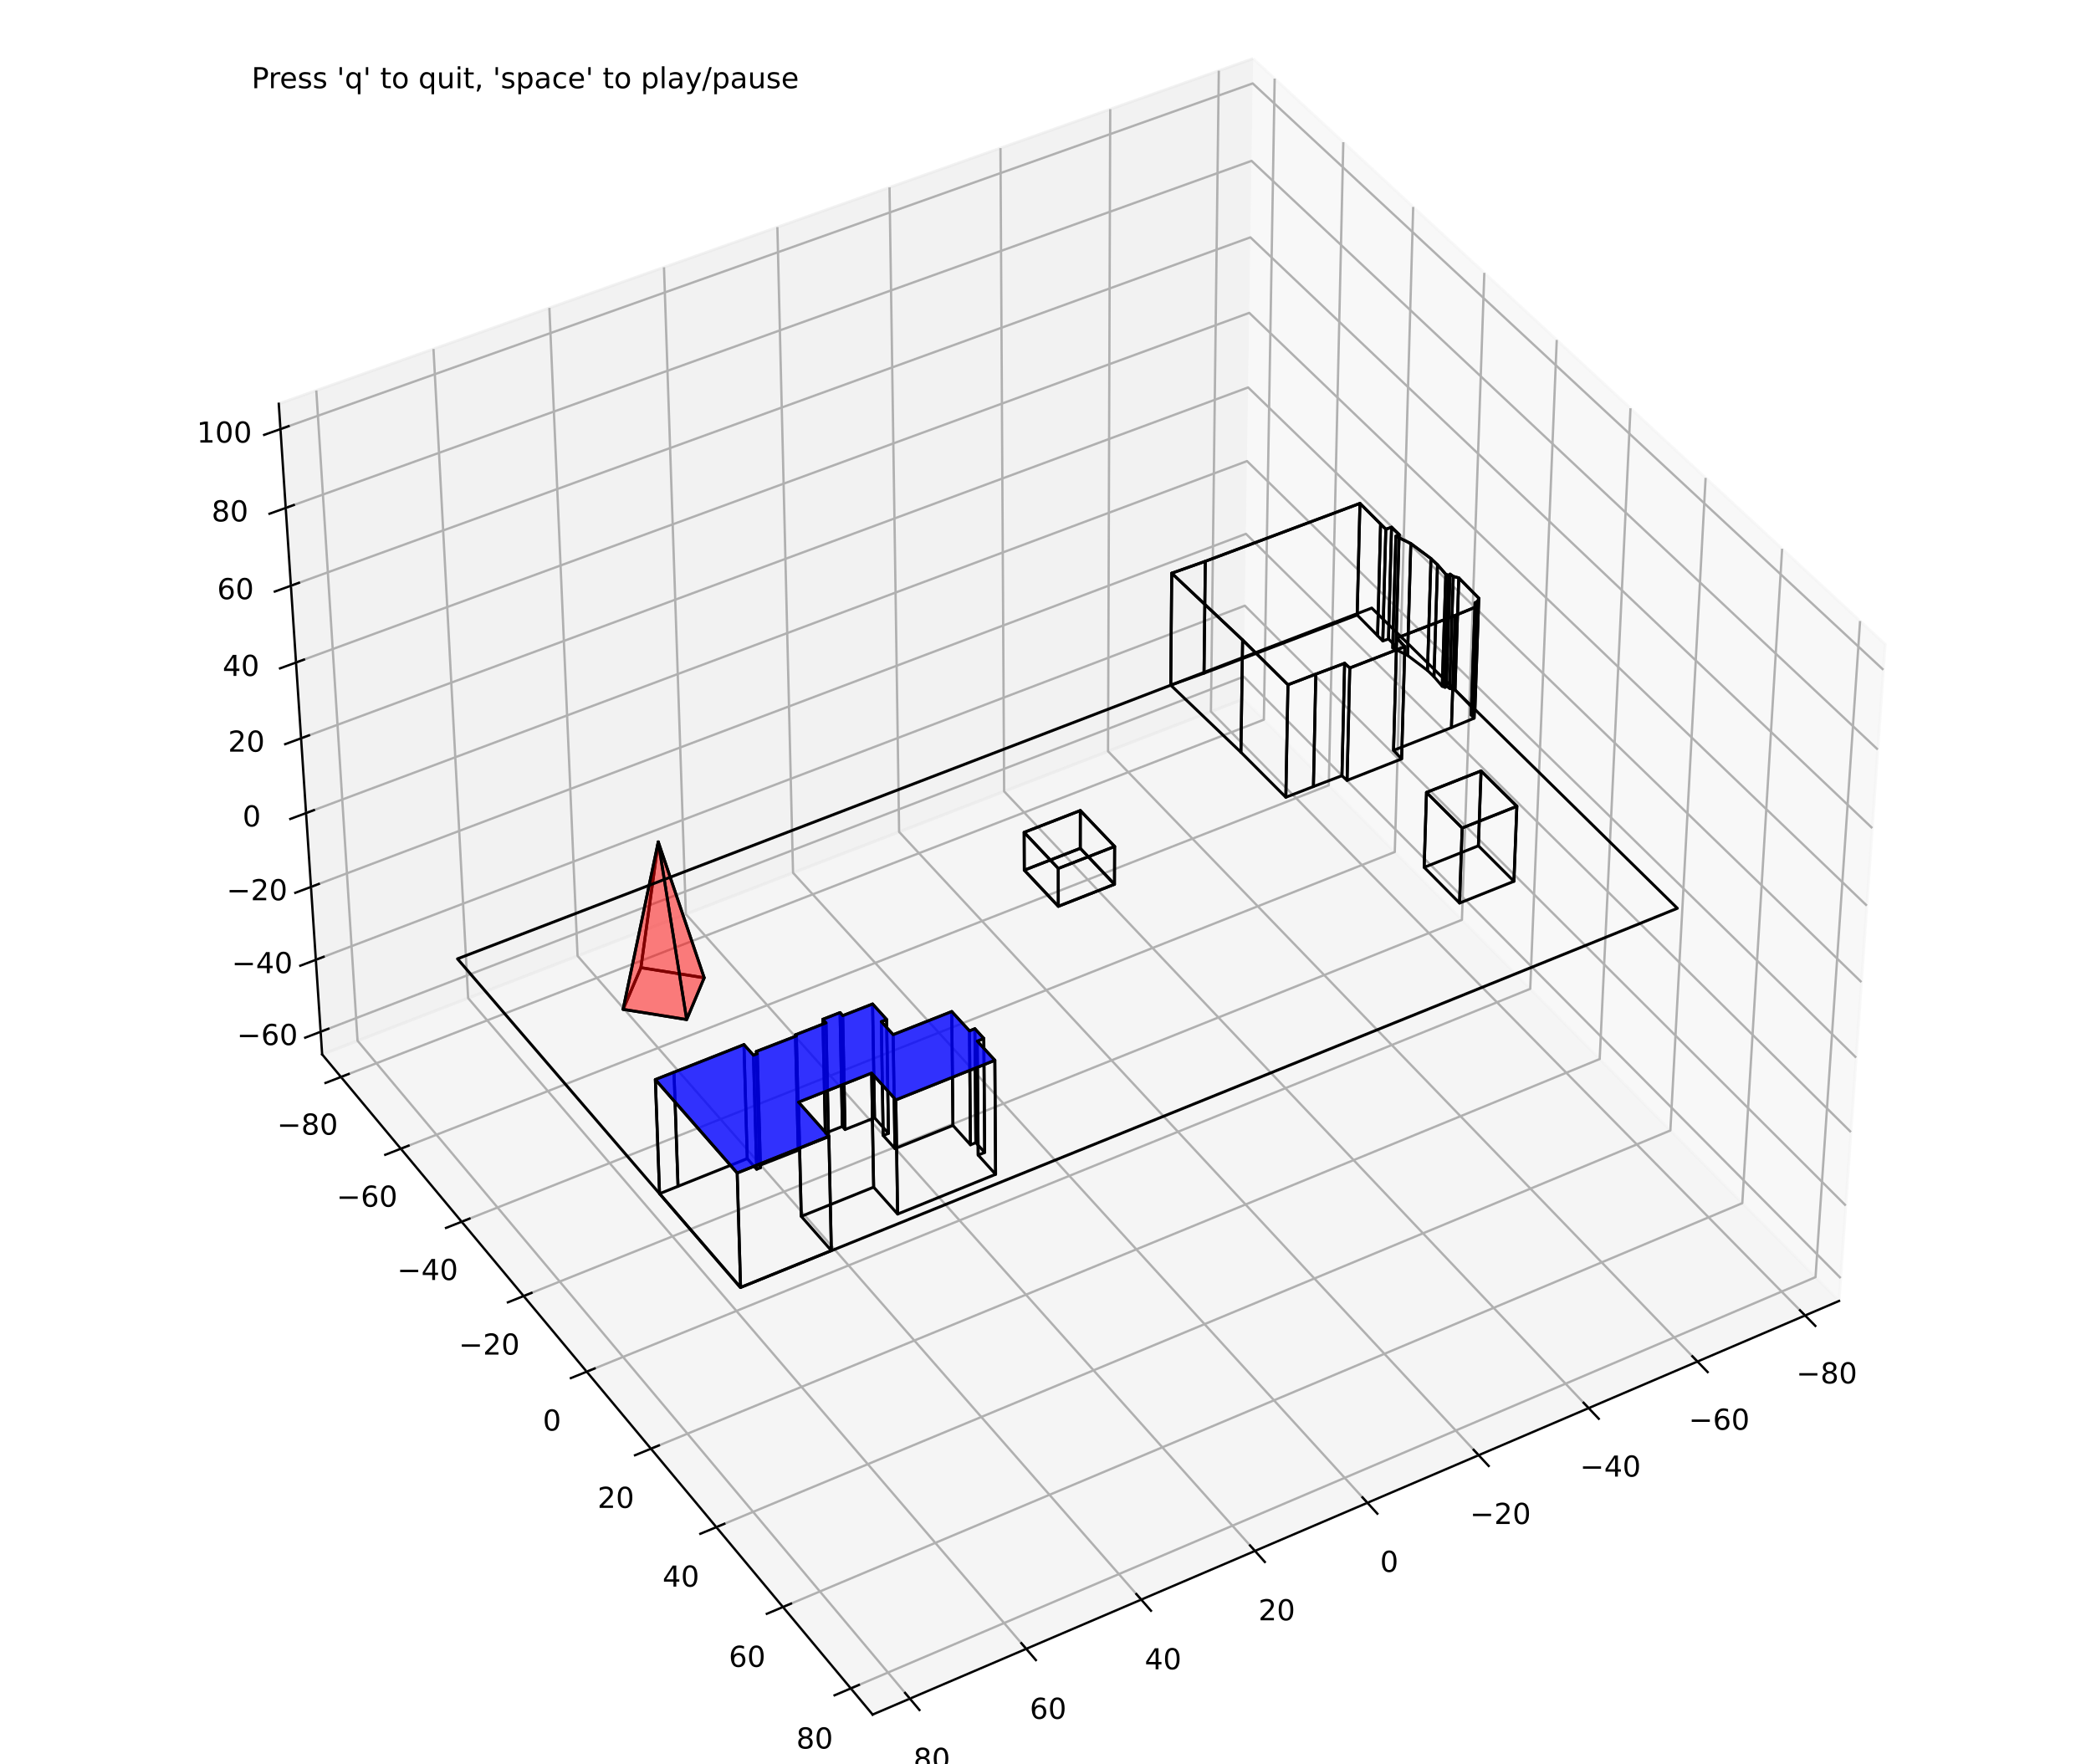 <?xml version="1.0" encoding="utf-8" standalone="no"?>
<!DOCTYPE svg PUBLIC "-//W3C//DTD SVG 1.1//EN"
  "http://www.w3.org/Graphics/SVG/1.1/DTD/svg11.dtd">
<!-- Created with matplotlib (https://matplotlib.org/) -->
<svg height="610.56pt" version="1.1" viewBox="0 0 723.6 610.56" width="723.6pt" xmlns="http://www.w3.org/2000/svg" xmlns:xlink="http://www.w3.org/1999/xlink">
 <defs>
  <style type="text/css">*{stroke-linecap:butt;stroke-linejoin:round;}</style>
 </defs>
 <g id="figure_1">
  <g id="patch_1">
   <path d="M 0 610.56
L 723.6 610.56
L 723.6 0
L 0 0
z
" style="fill:#ffffff;"/>
  </g>
  <g id="patch_2">
   <path d="M 56.52 610.56
L 667.08 610.56
L 667.08 0
L 56.52 0
z
" style="fill:#ffffff;"/>
  </g>
  <g id="pane3d_1">
   <g id="patch_3">
    <path d="M 430.298 241.902
L 636.418 450.184
L 652.378 222.946
L 433.636 20.271
" style="fill:#f2f2f2;opacity:0.5;stroke:#f2f2f2;stroke-linejoin:miter;"/>
   </g>
  </g>
  <g id="pane3d_2">
   <g id="patch_4">
    <path d="M 430.298 241.902
L 111.482 364.878
L 96.47 139.727
L 433.636 20.271
" style="fill:#e6e6e6;opacity:0.5;stroke:#e6e6e6;stroke-linejoin:miter;"/>
   </g>
  </g>
  <g id="pane3d_3">
   <g id="patch_5">
    <path d="M 430.298 241.902
L 111.482 364.878
L 301.977 593.325
L 636.418 450.184
" style="fill:#ececec;opacity:0.5;stroke:#ececec;stroke-linejoin:miter;"/>
   </g>
  </g>
  <g id="axis3d_1">
   <g id="line2d_1">
    <path d="M 636.418 450.184
L 301.977 593.325
" style="fill:none;stroke:#000000;stroke-linecap:square;stroke-width:0.8;"/>
   </g>
   <g id="Line3DCollection_1">
    <path d="M 624.662 455.216
L 419.053 246.24
L 421.772 24.474
" style="fill:none;stroke:#b0b0b0;stroke-width:0.8;"/>
    <path d="M 587.418 471.156
L 383.448 259.974
L 384.195 37.787
" style="fill:none;stroke:#b0b0b0;stroke-width:0.8;"/>
    <path d="M 549.766 487.271
L 347.48 273.848
L 346.214 51.244
" style="fill:none;stroke:#b0b0b0;stroke-width:0.8;"/>
    <path d="M 511.698 503.564
L 311.143 287.864
L 307.822 64.846
" style="fill:none;stroke:#b0b0b0;stroke-width:0.8;"/>
    <path d="M 473.207 520.038
L 274.433 302.024
L 269.012 78.596
" style="fill:none;stroke:#b0b0b0;stroke-width:0.8;"/>
    <path d="M 434.286 536.697
L 237.343 316.33
L 229.777 92.497
" style="fill:none;stroke:#b0b0b0;stroke-width:0.8;"/>
    <path d="M 394.928 553.542
L 199.867 330.786
L 190.112 106.55
" style="fill:none;stroke:#b0b0b0;stroke-width:0.8;"/>
    <path d="M 355.126 570.577
L 161.999 345.393
L 150.007 120.759
" style="fill:none;stroke:#b0b0b0;stroke-width:0.8;"/>
    <path d="M 314.872 587.806
L 123.733 360.153
L 109.457 135.126
" style="fill:none;stroke:#b0b0b0;stroke-width:0.8;"/>
   </g>
   <g id="xtick_1">
    <g id="line2d_2">
     <path d="M 622.891 453.416
L 628.21 458.821
" style="fill:none;stroke:#000000;stroke-linecap:square;stroke-width:0.8;"/>
    </g>
    <g id="text_1">
     <!-- −80 -->
     <g transform="translate(621.603 478.722)scale(0.1 -0.1)">
      <defs>
       <path d="M 10.594 35.5
L 73.188 35.5
L 73.188 27.203
L 10.594 27.203
z
" id="DejaVuSans-8722"/>
       <path d="M 31.781 34.625
Q 24.75 34.625 20.719 30.859
Q 16.703 27.094 16.703 20.516
Q 16.703 13.922 20.719 10.156
Q 24.75 6.391 31.781 6.391
Q 38.812 6.391 42.859 10.172
Q 46.922 13.969 46.922 20.516
Q 46.922 27.094 42.891 30.859
Q 38.875 34.625 31.781 34.625
z
M 21.922 38.812
Q 15.578 40.375 12.031 44.719
Q 8.5 49.078 8.5 55.328
Q 8.5 64.062 14.719 69.141
Q 20.953 74.219 31.781 74.219
Q 42.672 74.219 48.875 69.141
Q 55.078 64.062 55.078 55.328
Q 55.078 49.078 51.531 44.719
Q 48 40.375 41.703 38.812
Q 48.828 37.156 52.797 32.312
Q 56.781 27.484 56.781 20.516
Q 56.781 9.906 50.312 4.234
Q 43.844 -1.422 31.781 -1.422
Q 19.734 -1.422 13.25 4.234
Q 6.781 9.906 6.781 20.516
Q 6.781 27.484 10.781 32.312
Q 14.797 37.156 21.922 38.812
z
M 18.312 54.391
Q 18.312 48.734 21.844 45.562
Q 25.391 42.391 31.781 42.391
Q 38.141 42.391 41.719 45.562
Q 45.312 48.734 45.312 54.391
Q 45.312 60.062 41.719 63.234
Q 38.141 66.406 31.781 66.406
Q 25.391 66.406 21.844 63.234
Q 18.312 60.062 18.312 54.391
z
" id="DejaVuSans-56"/>
       <path d="M 31.781 66.406
Q 24.172 66.406 20.328 58.906
Q 16.5 51.422 16.5 36.375
Q 16.5 21.391 20.328 13.891
Q 24.172 6.391 31.781 6.391
Q 39.453 6.391 43.281 13.891
Q 47.125 21.391 47.125 36.375
Q 47.125 51.422 43.281 58.906
Q 39.453 66.406 31.781 66.406
z
M 31.781 74.219
Q 44.047 74.219 50.516 64.516
Q 56.984 54.828 56.984 36.375
Q 56.984 17.969 50.516 8.266
Q 44.047 -1.422 31.781 -1.422
Q 19.531 -1.422 13.062 8.266
Q 6.594 17.969 6.594 36.375
Q 6.594 54.828 13.062 64.516
Q 19.531 74.219 31.781 74.219
z
" id="DejaVuSans-48"/>
      </defs>
      <use xlink:href="#DejaVuSans-8722"/>
      <use x="83.789" xlink:href="#DejaVuSans-56"/>
      <use x="147.412" xlink:href="#DejaVuSans-48"/>
     </g>
    </g>
   </g>
   <g id="xtick_2">
    <g id="line2d_3">
     <path d="M 585.661 469.336
L 590.939 474.801
" style="fill:none;stroke:#000000;stroke-linecap:square;stroke-width:0.8;"/>
    </g>
    <g id="text_2">
     <!-- −60 -->
     <g transform="translate(584.372 494.761)scale(0.1 -0.1)">
      <defs>
       <path d="M 33.016 40.375
Q 26.375 40.375 22.484 35.828
Q 18.609 31.297 18.609 23.391
Q 18.609 15.531 22.484 10.953
Q 26.375 6.391 33.016 6.391
Q 39.656 6.391 43.531 10.953
Q 47.406 15.531 47.406 23.391
Q 47.406 31.297 43.531 35.828
Q 39.656 40.375 33.016 40.375
z
M 52.594 71.297
L 52.594 62.312
Q 48.875 64.062 45.094 64.984
Q 41.312 65.922 37.594 65.922
Q 27.828 65.922 22.672 59.328
Q 17.531 52.734 16.797 39.406
Q 19.672 43.656 24.016 45.922
Q 28.375 48.188 33.594 48.188
Q 44.578 48.188 50.953 41.516
Q 57.328 34.859 57.328 23.391
Q 57.328 12.156 50.688 5.359
Q 44.047 -1.422 33.016 -1.422
Q 20.359 -1.422 13.672 8.266
Q 6.984 17.969 6.984 36.375
Q 6.984 53.656 15.188 63.938
Q 23.391 74.219 37.203 74.219
Q 40.922 74.219 44.703 73.484
Q 48.484 72.75 52.594 71.297
z
" id="DejaVuSans-54"/>
      </defs>
      <use xlink:href="#DejaVuSans-8722"/>
      <use x="83.789" xlink:href="#DejaVuSans-54"/>
      <use x="147.412" xlink:href="#DejaVuSans-48"/>
     </g>
    </g>
   </g>
   <g id="xtick_3">
    <g id="line2d_4">
     <path d="M 548.023 485.432
L 553.259 490.957
" style="fill:none;stroke:#000000;stroke-linecap:square;stroke-width:0.8;"/>
    </g>
    <g id="text_3">
     <!-- −40 -->
     <g transform="translate(546.733 510.977)scale(0.1 -0.1)">
      <defs>
       <path d="M 37.797 64.312
L 12.891 25.391
L 37.797 25.391
z
M 35.203 72.906
L 47.609 72.906
L 47.609 25.391
L 58.016 25.391
L 58.016 17.188
L 47.609 17.188
L 47.609 0
L 37.797 0
L 37.797 17.188
L 4.891 17.188
L 4.891 26.703
z
" id="DejaVuSans-52"/>
      </defs>
      <use xlink:href="#DejaVuSans-8722"/>
      <use x="83.789" xlink:href="#DejaVuSans-52"/>
      <use x="147.412" xlink:href="#DejaVuSans-48"/>
     </g>
    </g>
   </g>
   <g id="xtick_4">
    <g id="line2d_5">
     <path d="M 509.969 501.705
L 515.163 507.291
" style="fill:none;stroke:#000000;stroke-linecap:square;stroke-width:0.8;"/>
    </g>
    <g id="text_4">
     <!-- −20 -->
     <g transform="translate(508.678 527.371)scale(0.1 -0.1)">
      <defs>
       <path d="M 19.188 8.297
L 53.609 8.297
L 53.609 0
L 7.328 0
L 7.328 8.297
Q 12.938 14.109 22.625 23.891
Q 32.328 33.688 34.812 36.531
Q 39.547 41.844 41.422 45.531
Q 43.312 49.219 43.312 52.781
Q 43.312 58.594 39.234 62.25
Q 35.156 65.922 28.609 65.922
Q 23.969 65.922 18.812 64.312
Q 13.672 62.703 7.812 59.422
L 7.812 69.391
Q 13.766 71.781 18.938 73
Q 24.125 74.219 28.422 74.219
Q 39.75 74.219 46.484 68.547
Q 53.219 62.891 53.219 53.422
Q 53.219 48.922 51.531 44.891
Q 49.859 40.875 45.406 35.406
Q 44.188 33.984 37.641 27.219
Q 31.109 20.453 19.188 8.297
z
" id="DejaVuSans-50"/>
      </defs>
      <use xlink:href="#DejaVuSans-8722"/>
      <use x="83.789" xlink:href="#DejaVuSans-50"/>
      <use x="147.412" xlink:href="#DejaVuSans-48"/>
     </g>
    </g>
   </g>
   <g id="xtick_5">
    <g id="line2d_6">
     <path d="M 471.492 518.158
L 476.642 523.806
" style="fill:none;stroke:#000000;stroke-linecap:square;stroke-width:0.8;"/>
    </g>
    <g id="text_5">
     <!-- 0 -->
     <g transform="translate(477.57 543.948)scale(0.1 -0.1)">
      <use xlink:href="#DejaVuSans-48"/>
     </g>
    </g>
   </g>
   <g id="xtick_6">
    <g id="line2d_7">
     <path d="M 432.587 534.795
L 437.691 540.507
" style="fill:none;stroke:#000000;stroke-linecap:square;stroke-width:0.8;"/>
    </g>
    <g id="text_6">
     <!-- 20 -->
     <g transform="translate(435.481 560.71)scale(0.1 -0.1)">
      <use xlink:href="#DejaVuSans-50"/>
      <use x="63.623" xlink:href="#DejaVuSans-48"/>
     </g>
    </g>
   </g>
   <g id="xtick_7">
    <g id="line2d_8">
     <path d="M 393.244 551.619
L 398.302 557.395
" style="fill:none;stroke:#000000;stroke-linecap:square;stroke-width:0.8;"/>
    </g>
    <g id="text_7">
     <!-- 40 -->
     <g transform="translate(396.135 577.66)scale(0.1 -0.1)">
      <use xlink:href="#DejaVuSans-52"/>
      <use x="63.623" xlink:href="#DejaVuSans-48"/>
     </g>
    </g>
   </g>
   <g id="xtick_8">
    <g id="line2d_9">
     <path d="M 353.458 568.633
L 358.468 574.474
" style="fill:none;stroke:#000000;stroke-linecap:square;stroke-width:0.8;"/>
    </g>
    <g id="text_8">
     <!-- 60 -->
     <g transform="translate(356.345 594.802)scale(0.1 -0.1)">
      <use xlink:href="#DejaVuSans-54"/>
      <use x="63.623" xlink:href="#DejaVuSans-48"/>
     </g>
    </g>
   </g>
   <g id="xtick_9">
    <g id="line2d_10">
     <path d="M 313.22 585.839
L 318.181 591.748
" style="fill:none;stroke:#000000;stroke-linecap:square;stroke-width:0.8;"/>
    </g>
    <g id="text_9">
     <!-- 80 -->
     <g transform="translate(316.103 612.139)scale(0.1 -0.1)">
      <use xlink:href="#DejaVuSans-56"/>
      <use x="63.623" xlink:href="#DejaVuSans-48"/>
     </g>
    </g>
   </g>
  </g>
  <g id="axis3d_2">
   <g id="line2d_11">
    <path d="M 111.482 364.878
L 301.977 593.325
" style="fill:none;stroke:#000000;stroke-linecap:square;stroke-width:0.8;"/>
   </g>
   <g id="Line3DCollection_2">
    <path d="M 441.102 27.189
L 437.363 249.041
L 117.989 372.682
" style="fill:none;stroke:#b0b0b0;stroke-width:0.8;"/>
    <path d="M 464.859 49.201
L 459.828 271.742
L 138.692 397.509
" style="fill:none;stroke:#b0b0b0;stroke-width:0.8;"/>
    <path d="M 489.04 71.606
L 482.673 294.826
L 159.76 422.774
" style="fill:none;stroke:#b0b0b0;stroke-width:0.8;"/>
    <path d="M 513.656 94.414
L 505.906 318.303
L 181.203 448.49
" style="fill:none;stroke:#b0b0b0;stroke-width:0.8;"/>
    <path d="M 538.719 117.636
L 529.538 342.183
L 203.032 474.668
" style="fill:none;stroke:#b0b0b0;stroke-width:0.8;"/>
    <path d="M 564.242 141.283
L 553.58 366.476
L 225.257 501.321
" style="fill:none;stroke:#b0b0b0;stroke-width:0.8;"/>
    <path d="M 590.236 165.368
L 578.041 391.194
L 247.889 528.462
" style="fill:none;stroke:#b0b0b0;stroke-width:0.8;"/>
    <path d="M 616.715 189.903
L 602.933 416.348
L 270.94 556.104
" style="fill:none;stroke:#b0b0b0;stroke-width:0.8;"/>
    <path d="M 643.694 214.899
L 628.269 441.949
L 294.42 584.262
" style="fill:none;stroke:#b0b0b0;stroke-width:0.8;"/>
   </g>
   <g id="xtick_10">
    <g id="line2d_12">
     <path d="M 120.66 371.648
L 112.642 374.752
" style="fill:none;stroke:#000000;stroke-linecap:square;stroke-width:0.8;"/>
    </g>
    <g id="text_10">
     <!-- −80 -->
     <g transform="translate(95.866 392.652)scale(0.1 -0.1)">
      <use xlink:href="#DejaVuSans-8722"/>
      <use x="83.789" xlink:href="#DejaVuSans-56"/>
      <use x="147.412" xlink:href="#DejaVuSans-48"/>
     </g>
    </g>
   </g>
   <g id="xtick_11">
    <g id="line2d_13">
     <path d="M 141.378 396.457
L 133.313 399.615
" style="fill:none;stroke:#000000;stroke-linecap:square;stroke-width:0.8;"/>
    </g>
    <g id="text_11">
     <!-- −60 -->
     <g transform="translate(116.46 417.579)scale(0.1 -0.1)">
      <use xlink:href="#DejaVuSans-8722"/>
      <use x="83.789" xlink:href="#DejaVuSans-54"/>
      <use x="147.412" xlink:href="#DejaVuSans-48"/>
     </g>
    </g>
   </g>
   <g id="xtick_12">
    <g id="line2d_14">
     <path d="M 162.462 421.703
L 154.349 424.918
" style="fill:none;stroke:#000000;stroke-linecap:square;stroke-width:0.8;"/>
    </g>
    <g id="text_12">
     <!-- −40 -->
     <g transform="translate(137.418 442.946)scale(0.1 -0.1)">
      <use xlink:href="#DejaVuSans-8722"/>
      <use x="83.789" xlink:href="#DejaVuSans-52"/>
      <use x="147.412" xlink:href="#DejaVuSans-48"/>
     </g>
    </g>
   </g>
   <g id="xtick_13">
    <g id="line2d_15">
     <path d="M 183.921 447.4
L 175.761 450.672
" style="fill:none;stroke:#000000;stroke-linecap:square;stroke-width:0.8;"/>
    </g>
    <g id="text_13">
     <!-- −20 -->
     <g transform="translate(158.749 468.764)scale(0.1 -0.1)">
      <use xlink:href="#DejaVuSans-8722"/>
      <use x="83.789" xlink:href="#DejaVuSans-50"/>
      <use x="147.412" xlink:href="#DejaVuSans-48"/>
     </g>
    </g>
   </g>
   <g id="xtick_14">
    <g id="line2d_16">
     <path d="M 205.767 473.558
L 197.557 476.889
" style="fill:none;stroke:#000000;stroke-linecap:square;stroke-width:0.8;"/>
    </g>
    <g id="text_14">
     <!-- 0 -->
     <g transform="translate(187.834 495.047)scale(0.1 -0.1)">
      <use xlink:href="#DejaVuSans-48"/>
     </g>
    </g>
   </g>
   <g id="xtick_15">
    <g id="line2d_17">
     <path d="M 228.008 500.191
L 219.75 503.583
" style="fill:none;stroke:#000000;stroke-linecap:square;stroke-width:0.8;"/>
    </g>
    <g id="text_15">
     <!-- 20 -->
     <g transform="translate(206.761 521.806)scale(0.1 -0.1)">
      <use xlink:href="#DejaVuSans-50"/>
      <use x="63.623" xlink:href="#DejaVuSans-48"/>
     </g>
    </g>
   </g>
   <g id="xtick_16">
    <g id="line2d_18">
     <path d="M 250.657 527.311
L 242.349 530.765
" style="fill:none;stroke:#000000;stroke-linecap:square;stroke-width:0.8;"/>
    </g>
    <g id="text_16">
     <!-- 40 -->
     <g transform="translate(229.274 549.055)scale(0.1 -0.1)">
      <use xlink:href="#DejaVuSans-52"/>
      <use x="63.623" xlink:href="#DejaVuSans-48"/>
     </g>
    </g>
   </g>
   <g id="xtick_17">
    <g id="line2d_19">
     <path d="M 273.723 554.932
L 265.366 558.451
" style="fill:none;stroke:#000000;stroke-linecap:square;stroke-width:0.8;"/>
    </g>
    <g id="text_17">
     <!-- 60 -->
     <g transform="translate(252.203 576.808)scale(0.1 -0.1)">
      <use xlink:href="#DejaVuSans-54"/>
      <use x="63.623" xlink:href="#DejaVuSans-48"/>
     </g>
    </g>
   </g>
   <g id="xtick_18">
    <g id="line2d_20">
     <path d="M 297.22 583.068
L 288.812 586.653
" style="fill:none;stroke:#000000;stroke-linecap:square;stroke-width:0.8;"/>
    </g>
    <g id="text_18">
     <!-- 80 -->
     <g transform="translate(275.559 605.078)scale(0.1 -0.1)">
      <use xlink:href="#DejaVuSans-56"/>
      <use x="63.623" xlink:href="#DejaVuSans-48"/>
     </g>
    </g>
   </g>
  </g>
  <g id="axis3d_3">
   <g id="line2d_21">
    <path d="M 111.482 364.878
L 96.47 139.727
" style="fill:none;stroke:#000000;stroke-linecap:square;stroke-width:0.8;"/>
   </g>
   <g id="Line3DCollection_3">
    <path d="M 110.959 357.028
L 430.415 234.156
L 636.974 442.274
" style="fill:none;stroke:#b0b0b0;stroke-width:0.8;"/>
    <path d="M 109.298 332.129
L 430.785 209.595
L 638.736 417.18
" style="fill:none;stroke:#b0b0b0;stroke-width:0.8;"/>
    <path d="M 107.617 306.908
L 431.159 184.732
L 640.522 391.753
" style="fill:none;stroke:#b0b0b0;stroke-width:0.8;"/>
    <path d="M 105.913 281.36
L 431.538 159.559
L 642.332 365.985
" style="fill:none;stroke:#b0b0b0;stroke-width:0.8;"/>
    <path d="M 104.188 255.478
L 431.922 134.073
L 644.166 339.87
" style="fill:none;stroke:#b0b0b0;stroke-width:0.8;"/>
    <path d="M 102.439 229.256
L 432.311 108.267
L 646.025 313.4
" style="fill:none;stroke:#b0b0b0;stroke-width:0.8;"/>
    <path d="M 100.668 202.687
L 432.704 82.134
L 647.909 286.57
" style="fill:none;stroke:#b0b0b0;stroke-width:0.8;"/>
    <path d="M 98.873 175.764
L 433.103 55.669
L 649.82 259.37
" style="fill:none;stroke:#b0b0b0;stroke-width:0.8;"/>
    <path d="M 97.053 148.479
L 433.506 28.865
L 651.756 231.794
" style="fill:none;stroke:#b0b0b0;stroke-width:0.8;"/>
   </g>
   <g id="xtick_19">
    <g id="line2d_22">
     <path d="M 113.63 356.001
L 105.611 359.085
" style="fill:none;stroke:#000000;stroke-linecap:square;stroke-width:0.8;"/>
    </g>
    <g id="text_19">
     <!-- −60 -->
     <g transform="translate(81.961 361.637)scale(0.1 -0.1)">
      <use xlink:href="#DejaVuSans-8722"/>
      <use x="83.789" xlink:href="#DejaVuSans-54"/>
      <use x="147.412" xlink:href="#DejaVuSans-48"/>
     </g>
    </g>
   </g>
   <g id="xtick_20">
    <g id="line2d_23">
     <path d="M 111.987 331.104
L 103.915 334.181
" style="fill:none;stroke:#000000;stroke-linecap:square;stroke-width:0.8;"/>
    </g>
    <g id="text_20">
     <!-- −40 -->
     <g transform="translate(80.185 336.745)scale(0.1 -0.1)">
      <use xlink:href="#DejaVuSans-8722"/>
      <use x="83.789" xlink:href="#DejaVuSans-52"/>
      <use x="147.412" xlink:href="#DejaVuSans-48"/>
     </g>
    </g>
   </g>
   <g id="xtick_21">
    <g id="line2d_24">
     <path d="M 110.324 305.886
L 102.197 308.955
" style="fill:none;stroke:#000000;stroke-linecap:square;stroke-width:0.8;"/>
    </g>
    <g id="text_21">
     <!-- −20 -->
     <g transform="translate(78.386 311.533)scale(0.1 -0.1)">
      <use xlink:href="#DejaVuSans-8722"/>
      <use x="83.789" xlink:href="#DejaVuSans-50"/>
      <use x="147.412" xlink:href="#DejaVuSans-48"/>
     </g>
    </g>
   </g>
   <g id="xtick_22">
    <g id="line2d_25">
     <path d="M 108.638 280.341
L 100.457 283.401
" style="fill:none;stroke:#000000;stroke-linecap:square;stroke-width:0.8;"/>
    </g>
    <g id="text_22">
     <!-- 0 -->
     <g transform="translate(83.934 285.993)scale(0.1 -0.1)">
      <use xlink:href="#DejaVuSans-48"/>
     </g>
    </g>
   </g>
   <g id="xtick_23">
    <g id="line2d_26">
     <path d="M 106.931 254.462
L 98.695 257.513
" style="fill:none;stroke:#000000;stroke-linecap:square;stroke-width:0.8;"/>
    </g>
    <g id="text_23">
     <!-- 20 -->
     <g transform="translate(78.906 260.12)scale(0.1 -0.1)">
      <use xlink:href="#DejaVuSans-50"/>
      <use x="63.623" xlink:href="#DejaVuSans-48"/>
     </g>
    </g>
   </g>
   <g id="xtick_24">
    <g id="line2d_27">
     <path d="M 105.201 228.243
L 96.909 231.285
" style="fill:none;stroke:#000000;stroke-linecap:square;stroke-width:0.8;"/>
    </g>
    <g id="text_24">
     <!-- 40 -->
     <g transform="translate(77.035 233.907)scale(0.1 -0.1)">
      <use xlink:href="#DejaVuSans-52"/>
      <use x="63.623" xlink:href="#DejaVuSans-48"/>
     </g>
    </g>
   </g>
   <g id="xtick_25">
    <g id="line2d_28">
     <path d="M 103.449 201.677
L 95.099 204.709
" style="fill:none;stroke:#000000;stroke-linecap:square;stroke-width:0.8;"/>
    </g>
    <g id="text_25">
     <!-- 60 -->
     <g transform="translate(75.14 207.348)scale(0.1 -0.1)">
      <use xlink:href="#DejaVuSans-54"/>
      <use x="63.623" xlink:href="#DejaVuSans-48"/>
     </g>
    </g>
   </g>
   <g id="xtick_26">
    <g id="line2d_29">
     <path d="M 101.673 174.757
L 93.266 177.778
" style="fill:none;stroke:#000000;stroke-linecap:square;stroke-width:0.8;"/>
    </g>
    <g id="text_26">
     <!-- 80 -->
     <g transform="translate(73.219 180.435)scale(0.1 -0.1)">
      <use xlink:href="#DejaVuSans-56"/>
      <use x="63.623" xlink:href="#DejaVuSans-48"/>
     </g>
    </g>
   </g>
   <g id="xtick_27">
    <g id="line2d_30">
     <path d="M 99.873 147.476
L 91.407 150.486
" style="fill:none;stroke:#000000;stroke-linecap:square;stroke-width:0.8;"/>
    </g>
    <g id="text_27">
     <!-- 100 -->
     <g transform="translate(68.091 153.161)scale(0.1 -0.1)">
      <defs>
       <path d="M 12.406 8.297
L 28.516 8.297
L 28.516 63.922
L 10.984 60.406
L 10.984 69.391
L 28.422 72.906
L 38.281 72.906
L 38.281 8.297
L 54.391 8.297
L 54.391 0
L 12.406 0
z
" id="DejaVuSans-49"/>
      </defs>
      <use xlink:href="#DejaVuSans-49"/>
      <use x="63.623" xlink:href="#DejaVuSans-48"/>
      <use x="127.246" xlink:href="#DejaVuSans-48"/>
     </g>
    </g>
   </g>
  </g>
  <g id="axes_1">
   <g id="Poly3DCollection_1">
    <defs>
     <path d="M 477.751 -429.238
L 476.726 -390.577
L 469.662 -397.737
L 470.617 -436.362
z
" id="m1721e900f2" style="stroke:#000000;"/>
    </defs>
    <g clip-path="url(#pcf324023e6)">
     <use style="fill:#ff0000;fill-opacity:0;stroke:#000000;" x="0" xlink:href="#m1721e900f2" y="610.56"/>
    </g>
   </g>
   <g id="text_28">
    <!-- Press 'q' to quit, 'space' to play/pause -->
    <g transform="translate(87.048 30.528)scale(0.1 -0.1)">
     <defs>
      <path d="M 19.672 64.797
L 19.672 37.406
L 32.078 37.406
Q 38.969 37.406 42.719 40.969
Q 46.484 44.531 46.484 51.125
Q 46.484 57.672 42.719 61.234
Q 38.969 64.797 32.078 64.797
z
M 9.812 72.906
L 32.078 72.906
Q 44.344 72.906 50.609 67.359
Q 56.891 61.812 56.891 51.125
Q 56.891 40.328 50.609 34.812
Q 44.344 29.297 32.078 29.297
L 19.672 29.297
L 19.672 0
L 9.812 0
z
" id="DejaVuSans-80"/>
      <path d="M 41.109 46.297
Q 39.594 47.172 37.812 47.578
Q 36.031 48 33.891 48
Q 26.266 48 22.188 43.047
Q 18.109 38.094 18.109 28.812
L 18.109 0
L 9.078 0
L 9.078 54.688
L 18.109 54.688
L 18.109 46.188
Q 20.953 51.172 25.484 53.578
Q 30.031 56 36.531 56
Q 37.453 56 38.578 55.875
Q 39.703 55.766 41.062 55.516
z
" id="DejaVuSans-114"/>
      <path d="M 56.203 29.594
L 56.203 25.203
L 14.891 25.203
Q 15.484 15.922 20.484 11.062
Q 25.484 6.203 34.422 6.203
Q 39.594 6.203 44.453 7.469
Q 49.312 8.734 54.109 11.281
L 54.109 2.781
Q 49.266 0.734 44.188 -0.344
Q 39.109 -1.422 33.891 -1.422
Q 20.797 -1.422 13.156 6.188
Q 5.516 13.812 5.516 26.812
Q 5.516 40.234 12.766 48.109
Q 20.016 56 32.328 56
Q 43.359 56 49.781 48.891
Q 56.203 41.797 56.203 29.594
z
M 47.219 32.234
Q 47.125 39.594 43.094 43.984
Q 39.062 48.391 32.422 48.391
Q 24.906 48.391 20.391 44.141
Q 15.875 39.891 15.188 32.172
z
" id="DejaVuSans-101"/>
      <path d="M 44.281 53.078
L 44.281 44.578
Q 40.484 46.531 36.375 47.5
Q 32.281 48.484 27.875 48.484
Q 21.188 48.484 17.844 46.438
Q 14.5 44.391 14.5 40.281
Q 14.5 37.156 16.891 35.375
Q 19.281 33.594 26.516 31.984
L 29.594 31.297
Q 39.156 29.25 43.188 25.516
Q 47.219 21.781 47.219 15.094
Q 47.219 7.469 41.188 3.016
Q 35.156 -1.422 24.609 -1.422
Q 20.219 -1.422 15.453 -0.562
Q 10.688 0.297 5.422 2
L 5.422 11.281
Q 10.406 8.688 15.234 7.391
Q 20.062 6.109 24.812 6.109
Q 31.156 6.109 34.562 8.281
Q 37.984 10.453 37.984 14.406
Q 37.984 18.062 35.516 20.016
Q 33.062 21.969 24.703 23.781
L 21.578 24.516
Q 13.234 26.266 9.516 29.906
Q 5.812 33.547 5.812 39.891
Q 5.812 47.609 11.281 51.797
Q 16.75 56 26.812 56
Q 31.781 56 36.172 55.266
Q 40.578 54.547 44.281 53.078
z
" id="DejaVuSans-115"/>
      <path id="DejaVuSans-32"/>
      <path d="M 17.922 72.906
L 17.922 45.797
L 9.625 45.797
L 9.625 72.906
z
" id="DejaVuSans-39"/>
      <path d="M 14.797 27.297
Q 14.797 17.391 18.875 11.75
Q 22.953 6.109 30.078 6.109
Q 37.203 6.109 41.297 11.75
Q 45.406 17.391 45.406 27.297
Q 45.406 37.203 41.297 42.844
Q 37.203 48.484 30.078 48.484
Q 22.953 48.484 18.875 42.844
Q 14.797 37.203 14.797 27.297
z
M 45.406 8.203
Q 42.578 3.328 38.25 0.953
Q 33.938 -1.422 27.875 -1.422
Q 17.969 -1.422 11.734 6.484
Q 5.516 14.406 5.516 27.297
Q 5.516 40.188 11.734 48.094
Q 17.969 56 27.875 56
Q 33.938 56 38.25 53.625
Q 42.578 51.266 45.406 46.391
L 45.406 54.688
L 54.391 54.688
L 54.391 -20.797
L 45.406 -20.797
z
" id="DejaVuSans-113"/>
      <path d="M 18.312 70.219
L 18.312 54.688
L 36.812 54.688
L 36.812 47.703
L 18.312 47.703
L 18.312 18.016
Q 18.312 11.328 20.141 9.422
Q 21.969 7.516 27.594 7.516
L 36.812 7.516
L 36.812 0
L 27.594 0
Q 17.188 0 13.234 3.875
Q 9.281 7.766 9.281 18.016
L 9.281 47.703
L 2.688 47.703
L 2.688 54.688
L 9.281 54.688
L 9.281 70.219
z
" id="DejaVuSans-116"/>
      <path d="M 30.609 48.391
Q 23.391 48.391 19.188 42.75
Q 14.984 37.109 14.984 27.297
Q 14.984 17.484 19.156 11.844
Q 23.344 6.203 30.609 6.203
Q 37.797 6.203 41.984 11.859
Q 46.188 17.531 46.188 27.297
Q 46.188 37.016 41.984 42.703
Q 37.797 48.391 30.609 48.391
z
M 30.609 56
Q 42.328 56 49.016 48.375
Q 55.719 40.766 55.719 27.297
Q 55.719 13.875 49.016 6.219
Q 42.328 -1.422 30.609 -1.422
Q 18.844 -1.422 12.172 6.219
Q 5.516 13.875 5.516 27.297
Q 5.516 40.766 12.172 48.375
Q 18.844 56 30.609 56
z
" id="DejaVuSans-111"/>
      <path d="M 8.5 21.578
L 8.5 54.688
L 17.484 54.688
L 17.484 21.922
Q 17.484 14.156 20.5 10.266
Q 23.531 6.391 29.594 6.391
Q 36.859 6.391 41.078 11.031
Q 45.312 15.672 45.312 23.688
L 45.312 54.688
L 54.297 54.688
L 54.297 0
L 45.312 0
L 45.312 8.406
Q 42.047 3.422 37.719 1
Q 33.406 -1.422 27.688 -1.422
Q 18.266 -1.422 13.375 4.438
Q 8.5 10.297 8.5 21.578
z
M 31.109 56
z
" id="DejaVuSans-117"/>
      <path d="M 9.422 54.688
L 18.406 54.688
L 18.406 0
L 9.422 0
z
M 9.422 75.984
L 18.406 75.984
L 18.406 64.594
L 9.422 64.594
z
" id="DejaVuSans-105"/>
      <path d="M 11.719 12.406
L 22.016 12.406
L 22.016 4
L 14.016 -11.625
L 7.719 -11.625
L 11.719 4
z
" id="DejaVuSans-44"/>
      <path d="M 18.109 8.203
L 18.109 -20.797
L 9.078 -20.797
L 9.078 54.688
L 18.109 54.688
L 18.109 46.391
Q 20.953 51.266 25.266 53.625
Q 29.594 56 35.594 56
Q 45.562 56 51.781 48.094
Q 58.016 40.188 58.016 27.297
Q 58.016 14.406 51.781 6.484
Q 45.562 -1.422 35.594 -1.422
Q 29.594 -1.422 25.266 0.953
Q 20.953 3.328 18.109 8.203
z
M 48.688 27.297
Q 48.688 37.203 44.609 42.844
Q 40.531 48.484 33.406 48.484
Q 26.266 48.484 22.188 42.844
Q 18.109 37.203 18.109 27.297
Q 18.109 17.391 22.188 11.75
Q 26.266 6.109 33.406 6.109
Q 40.531 6.109 44.609 11.75
Q 48.688 17.391 48.688 27.297
z
" id="DejaVuSans-112"/>
      <path d="M 34.281 27.484
Q 23.391 27.484 19.188 25
Q 14.984 22.516 14.984 16.5
Q 14.984 11.719 18.141 8.906
Q 21.297 6.109 26.703 6.109
Q 34.188 6.109 38.703 11.406
Q 43.219 16.703 43.219 25.484
L 43.219 27.484
z
M 52.203 31.203
L 52.203 0
L 43.219 0
L 43.219 8.297
Q 40.141 3.328 35.547 0.953
Q 30.953 -1.422 24.312 -1.422
Q 15.922 -1.422 10.953 3.297
Q 6 8.016 6 15.922
Q 6 25.141 12.172 29.828
Q 18.359 34.516 30.609 34.516
L 43.219 34.516
L 43.219 35.406
Q 43.219 41.609 39.141 45
Q 35.062 48.391 27.688 48.391
Q 23 48.391 18.547 47.266
Q 14.109 46.141 10.016 43.891
L 10.016 52.203
Q 14.938 54.109 19.578 55.047
Q 24.219 56 28.609 56
Q 40.484 56 46.344 49.844
Q 52.203 43.703 52.203 31.203
z
" id="DejaVuSans-97"/>
      <path d="M 48.781 52.594
L 48.781 44.188
Q 44.969 46.297 41.141 47.344
Q 37.312 48.391 33.406 48.391
Q 24.656 48.391 19.812 42.844
Q 14.984 37.312 14.984 27.297
Q 14.984 17.281 19.812 11.734
Q 24.656 6.203 33.406 6.203
Q 37.312 6.203 41.141 7.25
Q 44.969 8.297 48.781 10.406
L 48.781 2.094
Q 45.016 0.344 40.984 -0.531
Q 36.969 -1.422 32.422 -1.422
Q 20.062 -1.422 12.781 6.344
Q 5.516 14.109 5.516 27.297
Q 5.516 40.672 12.859 48.328
Q 20.219 56 33.016 56
Q 37.156 56 41.109 55.141
Q 45.062 54.297 48.781 52.594
z
" id="DejaVuSans-99"/>
      <path d="M 9.422 75.984
L 18.406 75.984
L 18.406 0
L 9.422 0
z
" id="DejaVuSans-108"/>
      <path d="M 32.172 -5.078
Q 28.375 -14.844 24.75 -17.812
Q 21.141 -20.797 15.094 -20.797
L 7.906 -20.797
L 7.906 -13.281
L 13.188 -13.281
Q 16.891 -13.281 18.938 -11.516
Q 21 -9.766 23.484 -3.219
L 25.094 0.875
L 2.984 54.688
L 12.5 54.688
L 29.594 11.922
L 46.688 54.688
L 56.203 54.688
z
" id="DejaVuSans-121"/>
      <path d="M 25.391 72.906
L 33.688 72.906
L 8.297 -9.281
L 0 -9.281
z
" id="DejaVuSans-47"/>
     </defs>
     <use xlink:href="#DejaVuSans-80"/>
     <use x="58.553" xlink:href="#DejaVuSans-114"/>
     <use x="97.416" xlink:href="#DejaVuSans-101"/>
     <use x="158.939" xlink:href="#DejaVuSans-115"/>
     <use x="211.039" xlink:href="#DejaVuSans-115"/>
     <use x="263.139" xlink:href="#DejaVuSans-32"/>
     <use x="294.926" xlink:href="#DejaVuSans-39"/>
     <use x="322.416" xlink:href="#DejaVuSans-113"/>
     <use x="385.893" xlink:href="#DejaVuSans-39"/>
     <use x="413.383" xlink:href="#DejaVuSans-32"/>
     <use x="445.17" xlink:href="#DejaVuSans-116"/>
     <use x="484.379" xlink:href="#DejaVuSans-111"/>
     <use x="545.561" xlink:href="#DejaVuSans-32"/>
     <use x="577.348" xlink:href="#DejaVuSans-113"/>
     <use x="640.824" xlink:href="#DejaVuSans-117"/>
     <use x="704.203" xlink:href="#DejaVuSans-105"/>
     <use x="731.986" xlink:href="#DejaVuSans-116"/>
     <use x="771.195" xlink:href="#DejaVuSans-44"/>
     <use x="802.982" xlink:href="#DejaVuSans-32"/>
     <use x="834.77" xlink:href="#DejaVuSans-39"/>
     <use x="862.26" xlink:href="#DejaVuSans-115"/>
     <use x="914.359" xlink:href="#DejaVuSans-112"/>
     <use x="977.836" xlink:href="#DejaVuSans-97"/>
     <use x="1039.115" xlink:href="#DejaVuSans-99"/>
     <use x="1094.096" xlink:href="#DejaVuSans-101"/>
     <use x="1155.619" xlink:href="#DejaVuSans-39"/>
     <use x="1183.109" xlink:href="#DejaVuSans-32"/>
     <use x="1214.896" xlink:href="#DejaVuSans-116"/>
     <use x="1254.105" xlink:href="#DejaVuSans-111"/>
     <use x="1315.287" xlink:href="#DejaVuSans-32"/>
     <use x="1347.074" xlink:href="#DejaVuSans-112"/>
     <use x="1410.551" xlink:href="#DejaVuSans-108"/>
     <use x="1438.334" xlink:href="#DejaVuSans-97"/>
     <use x="1499.613" xlink:href="#DejaVuSans-121"/>
     <use x="1558.793" xlink:href="#DejaVuSans-47"/>
     <use x="1592.484" xlink:href="#DejaVuSans-112"/>
     <use x="1655.961" xlink:href="#DejaVuSans-97"/>
     <use x="1717.24" xlink:href="#DejaVuSans-117"/>
     <use x="1780.619" xlink:href="#DejaVuSans-115"/>
     <use x="1832.719" xlink:href="#DejaVuSans-101"/>
    </g>
   </g>
   <g id="Poly3DCollection_2">
    <defs>
     <path d="M 481.552 -428.105
L 480.49 -389.439
L 478.526 -388.769
L 479.569 -427.438
z
" id="m47a2fc7c3c" style="stroke:#000000;"/>
    </defs>
    <g clip-path="url(#pcf324023e6)">
     <use style="fill:#ff0000;fill-opacity:0;stroke:#000000;" x="0" xlink:href="#m47a2fc7c3c" y="610.56"/>
    </g>
   </g>
   <g id="Poly3DCollection_3">
    <defs>
     <path d="M 479.569 -427.438
L 478.526 -388.769
L 476.726 -390.577
L 477.751 -429.238
z
" id="m0ed3d83bc4" style="stroke:#000000;"/>
    </defs>
    <g clip-path="url(#pcf324023e6)">
     <use style="fill:#ff0000;fill-opacity:0;stroke:#000000;" x="0" xlink:href="#m0ed3d83bc4" y="610.56"/>
    </g>
   </g>
   <g id="Poly3DCollection_4">
    <defs>
     <path d="M 484.175 -425.547
L 483.087 -386.869
L 480.49 -389.439
L 481.552 -428.105
z
" id="m9bf634c8e7" style="stroke:#000000;"/>
    </defs>
    <g clip-path="url(#pcf324023e6)">
     <use style="fill:#ff0000;fill-opacity:0;stroke:#000000;" x="0" xlink:href="#m9bf634c8e7" y="610.56"/>
    </g>
   </g>
   <g id="Poly3DCollection_5">
    <defs>
     <path d="M 483.036 -425.012
L 481.959 -386.331
L 483.087 -386.869
L 484.175 -425.547
z
" id="m5fc0f6f449" style="stroke:#000000;"/>
    </defs>
    <g clip-path="url(#pcf324023e6)">
     <use style="fill:#ff0000;fill-opacity:0;stroke:#000000;" x="0" xlink:href="#m5fc0f6f449" y="610.56"/>
    </g>
   </g>
   <g id="Poly3DCollection_6">
    <defs>
     <path d="M 488.226 -422.459
L 487.098 -383.765
L 481.959 -386.331
L 483.036 -425.012
z
" id="md40c4bd45d" style="stroke:#000000;"/>
    </defs>
    <g clip-path="url(#pcf324023e6)">
     <use style="fill:#ff0000;fill-opacity:0;stroke:#000000;" x="0" xlink:href="#md40c4bd45d" y="610.56"/>
    </g>
   </g>
   <g id="Poly3DCollection_7">
    <defs>
     <path d="M 495.189 -417.271
L 493.993 -378.552
L 487.098 -383.765
L 488.226 -422.459
z
" id="mf424d98d3d" style="stroke:#000000;"/>
    </defs>
    <g clip-path="url(#pcf324023e6)">
     <use style="fill:#ff0000;fill-opacity:0;stroke:#000000;" x="0" xlink:href="#mf424d98d3d" y="610.56"/>
    </g>
   </g>
   <g id="Poly3DCollection_8">
    <defs>
     <path d="M 470.617 -436.362
L 469.662 -397.737
L 416.654 -377.603
L 417.104 -416.326
z
" id="m56cf55f590" style="stroke:#000000;"/>
    </defs>
    <g clip-path="url(#pcf324023e6)">
     <use style="fill:#ff0000;fill-opacity:0;stroke:#000000;" x="0" xlink:href="#m56cf55f590" y="610.56"/>
    </g>
   </g>
   <g id="Poly3DCollection_9">
    <defs>
     <path d="M 497.457 -415.125
L 496.238 -376.396
L 493.993 -378.552
L 495.189 -417.271
z
" id="md81f2a13f0" style="stroke:#000000;"/>
    </defs>
    <g clip-path="url(#pcf324023e6)">
     <use style="fill:#ff0000;fill-opacity:0;stroke:#000000;" x="0" xlink:href="#md81f2a13f0" y="610.56"/>
    </g>
   </g>
   <g id="Poly3DCollection_10">
    <defs>
     <path d="M 417.104 -416.326
L 416.654 -377.603
L 405.14 -373.459
L 405.48 -412.202
z
" id="mad8e1fd6e9" style="stroke:#000000;"/>
    </defs>
    <g clip-path="url(#pcf324023e6)">
     <use style="fill:#ff0000;fill-opacity:0;stroke:#000000;" x="0" xlink:href="#mad8e1fd6e9" y="610.56"/>
    </g>
   </g>
   <g id="Poly3DCollection_11">
    <defs>
     <path d="M 500.328 -411.832
L 499.08 -373.086
L 496.238 -376.396
L 497.457 -415.125
z
" id="m2805daa4cc" style="stroke:#000000;"/>
    </defs>
    <g clip-path="url(#pcf324023e6)">
     <use style="fill:#ff0000;fill-opacity:0;stroke:#000000;" x="0" xlink:href="#m2805daa4cc" y="610.56"/>
    </g>
   </g>
   <g id="Poly3DCollection_12">
    <defs>
     <path d="M 501.803 -411.872
L 500.541 -373.126
L 500.08 -372.714
L 501.338 -411.461
z
" id="mf1cdee04e0" style="stroke:#000000;"/>
    </defs>
    <g clip-path="url(#pcf324023e6)">
     <use style="fill:#ff0000;fill-opacity:0;stroke:#000000;" x="0" xlink:href="#mf1cdee04e0" y="610.56"/>
    </g>
   </g>
   <g id="Poly3DCollection_13">
    <defs>
     <path d="M 501.338 -411.461
L 500.08 -372.714
L 499.08 -373.086
L 500.328 -411.832
z
" id="m48e811a5f1" style="stroke:#000000;"/>
    </defs>
    <g clip-path="url(#pcf324023e6)">
     <use style="fill:#ff0000;fill-opacity:0;stroke:#000000;" x="0" xlink:href="#m48e811a5f1" y="610.56"/>
    </g>
   </g>
   <g id="Poly3DCollection_14">
    <defs>
     <path d="M 502.919 -411.101
L 501.646 -372.352
L 500.541 -373.126
L 501.803 -411.872
z
" id="mbbd47b3ff5" style="stroke:#000000;"/>
    </defs>
    <g clip-path="url(#pcf324023e6)">
     <use style="fill:#ff0000;fill-opacity:0;stroke:#000000;" x="0" xlink:href="#mbbd47b3ff5" y="610.56"/>
    </g>
   </g>
   <g id="Poly3DCollection_15">
    <defs>
     <path d="M 504.817 -410.581
L 503.525 -371.829
L 501.646 -372.352
L 502.919 -411.101
z
" id="m2127f823df" style="stroke:#000000;"/>
    </defs>
    <g clip-path="url(#pcf324023e6)">
     <use style="fill:#ff0000;fill-opacity:0;stroke:#000000;" x="0" xlink:href="#m2127f823df" y="610.56"/>
    </g>
   </g>
   <g id="Poly3DCollection_16">
    <defs>
     <path d="M 511.751 -403.549
L 510.389 -364.763
L 503.525 -371.829
L 504.817 -410.581
z
" id="m4a066bbb71" style="stroke:#000000;"/>
    </defs>
    <g clip-path="url(#pcf324023e6)">
     <use style="fill:#ff0000;fill-opacity:0;stroke:#000000;" x="0" xlink:href="#m4a066bbb71" y="610.56"/>
    </g>
   </g>
   <g id="Poly3DCollection_17">
    <defs>
     <path d="M 511.446 -402.592
L 510.087 -363.802
L 510.389 -364.763
L 511.751 -403.549
z
" id="m4463b8344c" style="stroke:#000000;"/>
    </defs>
    <g clip-path="url(#pcf324023e6)">
     <use style="fill:#ff0000;fill-opacity:0;stroke:#000000;" x="0" xlink:href="#m4463b8344c" y="610.56"/>
    </g>
   </g>
   <g id="Poly3DCollection_18">
    <defs>
     <path d="M 510.452 -401.938
L 509.102 -363.145
L 510.087 -363.802
L 511.446 -402.592
z
" id="mc20940fcba" style="stroke:#000000;"/>
    </defs>
    <g clip-path="url(#pcf324023e6)">
     <use style="fill:#ff0000;fill-opacity:0;stroke:#000000;" x="0" xlink:href="#mc20940fcba" y="610.56"/>
    </g>
   </g>
   <g id="Poly3DCollection_19">
    <defs>
     <path d="M 511.49 -400.836
L 510.129 -362.037
L 509.102 -363.145
L 510.452 -401.938
z
" id="m8704dd2e00" style="stroke:#000000;"/>
    </defs>
    <g clip-path="url(#pcf324023e6)">
     <use style="fill:#ff0000;fill-opacity:0;stroke:#000000;" x="0" xlink:href="#m8704dd2e00" y="610.56"/>
    </g>
   </g>
   <g id="Poly3DCollection_20">
    <defs>
     <path d="M 503.555 -397.585
L 502.269 -358.772
L 510.129 -362.037
L 511.49 -400.836
z
" id="mb4d010ee43" style="stroke:#000000;"/>
    </defs>
    <g clip-path="url(#pcf324023e6)">
     <use style="fill:#ff0000;fill-opacity:0;stroke:#000000;" x="0" xlink:href="#mb4d010ee43" y="610.56"/>
    </g>
   </g>
   <g id="Poly3DCollection_21">
    <defs>
     <path d="M 483.335 -389.76
L 482.24 -350.909
L 502.269 -358.772
L 503.555 -397.585
z
" id="mf9d75df47e" style="stroke:#000000;"/>
    </defs>
    <g clip-path="url(#pcf324023e6)">
     <use style="fill:#ff0000;fill-opacity:0;stroke:#000000;" x="0" xlink:href="#mf9d75df47e" y="610.56"/>
    </g>
   </g>
   <g id="Poly3DCollection_22">
    <defs>
     <path d="M 405.48 -412.202
L 405.14 -373.459
L 429.43 -350.244
L 430.009 -389.097
z
" id="mbe53b9d0c2" style="stroke:#000000;"/>
    </defs>
    <g clip-path="url(#pcf324023e6)">
     <use style="fill:#ff0000;fill-opacity:0;stroke:#000000;" x="0" xlink:href="#mbe53b9d0c2" y="610.56"/>
    </g>
   </g>
   <g id="Poly3DCollection_23">
    <defs>
     <path d="M 486.151 -386.806
L 485.028 -347.942
L 482.24 -350.909
L 483.335 -389.76
z
" id="m9116526c3c" style="stroke:#000000;"/>
    </defs>
    <g clip-path="url(#pcf324023e6)">
     <use style="fill:#ff0000;fill-opacity:0;stroke:#000000;" x="0" xlink:href="#m9116526c3c" y="610.56"/>
    </g>
   </g>
   <g id="Poly3DCollection_24">
    <defs>
     <path d="M 465.311 -381.028
L 464.388 -342.137
L 466.16 -340.512
L 467.101 -379.411
z
" id="m8e60ec94e4" style="stroke:#000000;"/>
    </defs>
    <g clip-path="url(#pcf324023e6)">
     <use style="fill:#ff0000;fill-opacity:0;stroke:#000000;" x="0" xlink:href="#m8e60ec94e4" y="610.56"/>
    </g>
   </g>
   <g id="Poly3DCollection_25">
    <defs>
     <path d="M 467.101 -379.411
L 466.16 -340.512
L 485.028 -347.942
L 486.151 -386.806
z
" id="m6ea0f54f8d" style="stroke:#000000;"/>
    </defs>
    <g clip-path="url(#pcf324023e6)">
     <use style="fill:#ff0000;fill-opacity:0;stroke:#000000;" x="0" xlink:href="#m6ea0f54f8d" y="610.56"/>
    </g>
   </g>
   <g id="Poly3DCollection_26">
    <defs>
     <path d="M 455.343 -377.285
L 454.516 -338.377
L 464.388 -342.137
L 465.311 -381.028
z
" id="ma4bd5ebddf" style="stroke:#000000;"/>
    </defs>
    <g clip-path="url(#pcf324023e6)">
     <use style="fill:#ff0000;fill-opacity:0;stroke:#000000;" x="0" xlink:href="#ma4bd5ebddf" y="610.56"/>
    </g>
   </g>
   <g id="Poly3DCollection_27">
    <defs>
     <path d="M 430.009 -389.097
L 445.705 -373.594
L 455.343 -377.285
L 465.311 -381.028
L 467.101 -379.411
L 486.151 -386.806
L 483.335 -389.76
L 503.555 -397.585
L 511.49 -400.836
L 510.452 -401.938
L 511.446 -402.592
L 511.751 -403.549
L 504.817 -410.581
L 502.919 -411.101
L 501.803 -411.872
L 501.338 -411.461
L 500.328 -411.832
L 497.457 -415.125
L 495.189 -417.271
L 488.226 -422.459
L 483.036 -425.012
L 484.175 -425.547
L 481.552 -428.105
L 479.569 -427.438
L 477.751 -429.238
L 470.617 -436.362
L 417.104 -416.326
L 405.48 -412.202
z
" id="m15caef1241" style="stroke:#000000;"/>
    </defs>
    <g clip-path="url(#pcf324023e6)">
     <use style="fill-opacity:0;stroke:#000000;" x="0" xlink:href="#m15caef1241" y="610.56"/>
    </g>
   </g>
   <g id="Poly3DCollection_28">
    <defs>
     <path d="M 430.009 -389.097
L 429.43 -350.244
L 444.97 -334.669
L 445.705 -373.594
z
" id="m59981c0eff" style="stroke:#000000;"/>
    </defs>
    <g clip-path="url(#pcf324023e6)">
     <use style="fill:#ff0000;fill-opacity:0;stroke:#000000;" x="0" xlink:href="#m59981c0eff" y="610.56"/>
    </g>
   </g>
   <g id="Poly3DCollection_29">
    <defs>
     <path d="M 445.705 -373.594
L 444.97 -334.669
L 454.516 -338.377
L 455.343 -377.285
z
" id="m4b00d6f435" style="stroke:#000000;"/>
    </defs>
    <g clip-path="url(#pcf324023e6)">
     <use style="fill:#ff0000;fill-opacity:0;stroke:#000000;" x="0" xlink:href="#m4b00d6f435" y="610.56"/>
    </g>
   </g>
   <g id="Poly3DCollection_30">
    <defs>
     <path d="M 512.532 -343.789
L 511.603 -317.874
L 492.838 -310.414
L 493.646 -336.35
z
" id="m5229621c72" style="stroke:#000000;"/>
    </defs>
    <g clip-path="url(#pcf324023e6)">
     <use style="fill:#ff0000;fill-opacity:0;stroke:#000000;" x="0" xlink:href="#m5229621c72" y="610.56"/>
    </g>
   </g>
   <g id="Poly3DCollection_31">
    <defs>
     <path d="M 524.915 -331.537
L 523.901 -305.587
L 511.603 -317.874
L 512.532 -343.789
z
" id="ma6fe2321e1" style="stroke:#000000;"/>
    </defs>
    <g clip-path="url(#pcf324023e6)">
     <use style="fill:#ff0000;fill-opacity:0;stroke:#000000;" x="0" xlink:href="#ma6fe2321e1" y="610.56"/>
    </g>
   </g>
   <g id="Poly3DCollection_32">
    <defs>
     <path d="M 505.978 -324.031
L 524.915 -331.537
L 512.532 -343.789
L 493.646 -336.35
z
" id="m31e3f4bb14" style="stroke:#000000;"/>
    </defs>
    <g clip-path="url(#pcf324023e6)">
     <use style="fill-opacity:0;stroke:#000000;" x="0" xlink:href="#m31e3f4bb14" y="610.56"/>
    </g>
   </g>
   <g id="Poly3DCollection_33">
    <defs>
     <path d="M 493.646 -336.35
L 492.838 -310.414
L 505.086 -298.06
L 505.978 -324.031
z
" id="m8a88a6c2ff" style="stroke:#000000;"/>
    </defs>
    <g clip-path="url(#pcf324023e6)">
     <use style="fill:#ff0000;fill-opacity:0;stroke:#000000;" x="0" xlink:href="#m8a88a6c2ff" y="610.56"/>
    </g>
   </g>
   <g id="Poly3DCollection_34">
    <defs>
     <path d="M 505.978 -324.031
L 505.086 -298.06
L 523.901 -305.587
L 524.915 -331.537
z
" id="m5419ad423c" style="stroke:#000000;"/>
    </defs>
    <g clip-path="url(#pcf324023e6)">
     <use style="fill:#ff0000;fill-opacity:0;stroke:#000000;" x="0" xlink:href="#m5419ad423c" y="610.56"/>
    </g>
   </g>
   <g id="Poly3DCollection_35">
    <defs>
     <path d="M 373.85 -330.068
L 373.838 -316.996
L 354.462 -309.44
L 354.411 -322.524
z
" id="m5abfc4ad7e" style="stroke:#000000;"/>
    </defs>
    <g clip-path="url(#pcf324023e6)">
     <use style="fill:#ff0000;fill-opacity:0;stroke:#000000;" x="0" xlink:href="#m5abfc4ad7e" y="610.56"/>
    </g>
   </g>
   <g id="Poly3DCollection_36">
    <defs>
     <path d="M 354.462 -309.44
L 373.838 -316.996
L 385.667 -304.552
L 366.236 -296.928
z
" id="mb9980bb587" style="stroke:#000000;"/>
    </defs>
    <g clip-path="url(#pcf324023e6)">
     <use style="fill-opacity:0;stroke:#000000;" x="0" xlink:href="#mb9980bb587" y="610.56"/>
    </g>
   </g>
   <g id="Poly3DCollection_37">
    <defs>
     <path d="M 385.719 -317.642
L 385.667 -304.552
L 373.838 -316.996
L 373.85 -330.068
z
" id="m7390ba223d" style="stroke:#000000;"/>
    </defs>
    <g clip-path="url(#pcf324023e6)">
     <use style="fill:#ff0000;fill-opacity:0;stroke:#000000;" x="0" xlink:href="#m7390ba223d" y="610.56"/>
    </g>
   </g>
   <g id="Poly3DCollection_38">
    <defs>
     <path d="M 221.791 -275.697
L 243.683 -272.2
L 237.625 -257.75
L 215.629 -261.283
z
" id="mb95ca7215c" style="stroke:#000000;"/>
    </defs>
    <g clip-path="url(#pcf324023e6)">
     <use style="fill-opacity:0;stroke:#000000;" x="0" xlink:href="#mb95ca7215c" y="610.56"/>
    </g>
   </g>
   <g id="Poly3DCollection_39">
    <defs>
     <path d="M 366.224 -310.029
L 385.719 -317.642
L 373.85 -330.068
L 354.411 -322.524
z
" id="m2dd06cd3a7" style="stroke:#000000;"/>
    </defs>
    <g clip-path="url(#pcf324023e6)">
     <use style="fill-opacity:0;stroke:#000000;" x="0" xlink:href="#m2dd06cd3a7" y="610.56"/>
    </g>
   </g>
   <g id="Poly3DCollection_40">
    <defs>
     <path d="M 354.411 -322.524
L 354.462 -309.44
L 366.236 -296.928
L 366.224 -310.029
z
" id="m9de32c1ef7" style="stroke:#000000;"/>
    </defs>
    <g clip-path="url(#pcf324023e6)">
     <use style="fill:#ff0000;fill-opacity:0;stroke:#000000;" x="0" xlink:href="#m9de32c1ef7" y="610.56"/>
    </g>
   </g>
   <g id="Poly3DCollection_41">
    <defs>
     <path d="M 366.224 -310.029
L 366.236 -296.928
L 385.667 -304.552
L 385.719 -317.642
z
" id="mb74267975e" style="stroke:#000000;"/>
    </defs>
    <g clip-path="url(#pcf324023e6)">
     <use style="fill:#ff0000;fill-opacity:0;stroke:#000000;" x="0" xlink:href="#mb74267975e" y="610.56"/>
    </g>
   </g>
   <g id="Poly3DCollection_42">
    <defs>
     <path d="M 221.791 -275.697
L 215.629 -261.283
L 227.794 -319.217
z
" id="m2c81e2ec90" style="stroke:#000000;"/>
    </defs>
    <g clip-path="url(#pcf324023e6)">
     <use style="fill:#ff0000;fill-opacity:0;stroke:#000000;" x="0" xlink:href="#m2c81e2ec90" y="610.56"/>
    </g>
   </g>
   <g id="Poly3DCollection_43">
    <defs>
     <path d="M 243.683 -272.2
L 221.791 -275.697
L 227.794 -319.217
z
" id="m59961b5c4f" style="stroke:#000000;"/>
    </defs>
    <g clip-path="url(#pcf324023e6)">
     <use style="fill:#ff0000;fill-opacity:0;stroke:#000000;" x="0" xlink:href="#m59961b5c4f" y="610.56"/>
    </g>
   </g>
   <g id="Poly3DCollection_44">
    <defs>
     <path d="M 237.625 -257.75
L 243.683 -272.2
L 227.794 -319.217
z
" id="m316ee48910" style="stroke:#000000;"/>
    </defs>
    <g clip-path="url(#pcf324023e6)">
     <use style="fill:#ff0000;fill-opacity:0.5;stroke:#000000;" x="0" xlink:href="#m316ee48910" y="610.56"/>
    </g>
   </g>
   <g id="Poly3DCollection_45">
    <defs>
     <path d="M 215.629 -261.283
L 237.625 -257.75
L 227.794 -319.217
z
" id="m707004300f" style="stroke:#000000;"/>
    </defs>
    <g clip-path="url(#pcf324023e6)">
     <use style="fill:#ff0000;fill-opacity:0.5;stroke:#000000;" x="0" xlink:href="#m707004300f" y="610.56"/>
    </g>
   </g>
   <g id="Poly3DCollection_46">
    <defs>
     <path d="M 301.962 -263.124
L 302.65 -223.739
L 292.43 -219.694
L 291.636 -259.094
z
" id="mf7505138b2" style="stroke:#000000;"/>
    </defs>
    <g clip-path="url(#pcf324023e6)">
     <use style="fill:#ff0000;fill-opacity:0;stroke:#000000;" x="0" xlink:href="#mf7505138b2" y="610.56"/>
    </g>
   </g>
   <g id="Poly3DCollection_47">
    <defs>
     <path d="M 291.636 -259.094
L 292.43 -219.694
L 291.497 -220.749
L 290.694 -260.145
z
" id="m4acf22dfb1" style="stroke:#000000;"/>
    </defs>
    <g clip-path="url(#pcf324023e6)">
     <use style="fill:#ff0000;fill-opacity:0;stroke:#000000;" x="0" xlink:href="#m4acf22dfb1" y="610.56"/>
    </g>
   </g>
   <g id="Poly3DCollection_48">
    <defs>
     <path d="M 290.694 -260.145
L 291.497 -220.749
L 285.613 -218.429
L 284.749 -257.833
z
" id="m2eddc7cda7" style="stroke:#000000;"/>
    </defs>
    <g clip-path="url(#pcf324023e6)">
     <use style="fill:#ff0000;fill-opacity:0;stroke:#000000;" x="0" xlink:href="#m2eddc7cda7" y="610.56"/>
    </g>
   </g>
   <g id="Poly3DCollection_49">
    <defs>
     <path d="M 306.819 -257.76
L 307.46 -218.355
L 302.65 -223.739
L 301.962 -263.124
z
" id="mc48ea40428" style="stroke:#000000;"/>
    </defs>
    <g clip-path="url(#pcf324023e6)">
     <use style="fill:#ff0000;fill-opacity:0;stroke:#000000;" x="0" xlink:href="#mc48ea40428" y="610.56"/>
    </g>
   </g>
   <g id="Poly3DCollection_50">
    <defs>
     <path d="M 304.975 -257.033
L 305.634 -217.625
L 307.46 -218.355
L 306.819 -257.76
z
" id="mdb6a214f7c" style="stroke:#000000;"/>
    </defs>
    <g clip-path="url(#pcf324023e6)">
     <use style="fill:#ff0000;fill-opacity:0;stroke:#000000;" x="0" xlink:href="#mdb6a214f7c" y="610.56"/>
    </g>
   </g>
   <g id="Poly3DCollection_51">
    <defs>
     <path d="M 284.749 -257.833
L 285.613 -218.429
L 286.707 -217.179
L 285.853 -256.588
z
" id="mb70974e27d" style="stroke:#000000;"/>
    </defs>
    <g clip-path="url(#pcf324023e6)">
     <use style="fill:#ff0000;fill-opacity:0;stroke:#000000;" x="0" xlink:href="#mb70974e27d" y="610.56"/>
    </g>
   </g>
   <g id="Poly3DCollection_52">
    <defs>
     <path d="M 337.358 -254.558
L 337.69 -215.142
L 335.84 -214.4
L 335.49 -253.82
z
" id="m51d821a27e" style="stroke:#000000;"/>
    </defs>
    <g clip-path="url(#pcf324023e6)">
     <use style="fill:#ff0000;fill-opacity:0;stroke:#000000;" x="0" xlink:href="#m51d821a27e" y="610.56"/>
    </g>
   </g>
   <g id="Poly3DCollection_53">
    <defs>
     <path d="M 335.49 -253.82
L 335.84 -214.4
L 329.771 -221.113
L 329.36 -260.507
z
" id="m205d887309" style="stroke:#000000;"/>
    </defs>
    <g clip-path="url(#pcf324023e6)">
     <use style="fill:#ff0000;fill-opacity:0;stroke:#000000;" x="0" xlink:href="#m205d887309" y="610.56"/>
    </g>
   </g>
   <g id="Poly3DCollection_54">
    <defs>
     <path d="M 329.36 -260.507
L 329.771 -221.113
L 309.696 -213.09
L 309.077 -252.514
z
" id="m3dcadfe72d" style="stroke:#000000;"/>
    </defs>
    <g clip-path="url(#pcf324023e6)">
     <use style="fill:#ff0000;fill-opacity:0;stroke:#000000;" x="0" xlink:href="#m3dcadfe72d" y="610.56"/>
    </g>
   </g>
   <g id="Poly3DCollection_55">
    <defs>
     <path d="M 309.077 -252.514
L 309.696 -213.09
L 305.634 -217.625
L 304.975 -257.033
z
" id="m244dc0c07a" style="stroke:#000000;"/>
    </defs>
    <g clip-path="url(#pcf324023e6)">
     <use style="fill:#ff0000;fill-opacity:0;stroke:#000000;" x="0" xlink:href="#m244dc0c07a" y="610.56"/>
    </g>
   </g>
   <g id="Poly3DCollection_56">
    <defs>
     <path d="M 285.853 -256.588
L 286.707 -217.179
L 276.216 -213.02
L 275.254 -252.444
z
" id="med19f0bc44" style="stroke:#000000;"/>
    </defs>
    <g clip-path="url(#pcf324023e6)">
     <use style="fill:#ff0000;fill-opacity:0;stroke:#000000;" x="0" xlink:href="#med19f0bc44" y="610.56"/>
    </g>
   </g>
   <g id="Poly3DCollection_57">
    <defs>
     <path d="M 275.254 -252.444
L 276.216 -213.02
L 276.553 -212.638
L 275.595 -252.063
z
" id="m61b7555e18" style="stroke:#000000;"/>
    </defs>
    <g clip-path="url(#pcf324023e6)">
     <use style="fill:#ff0000;fill-opacity:0;stroke:#000000;" x="0" xlink:href="#m61b7555e18" y="610.56"/>
    </g>
   </g>
   <g id="Poly3DCollection_58">
    <defs>
     <path d="M 340.455 -251.191
L 340.755 -211.763
L 337.69 -215.142
L 337.358 -254.558
z
" id="m68a1916cb1" style="stroke:#000000;"/>
    </defs>
    <g clip-path="url(#pcf324023e6)">
     <use style="fill:#ff0000;fill-opacity:0;stroke:#000000;" x="0" xlink:href="#m68a1916cb1" y="610.56"/>
    </g>
   </g>
   <g id="Poly3DCollection_59">
    <defs>
     <path d="M 338.179 -250.277
L 338.503 -210.845
L 340.755 -211.763
L 340.455 -251.191
z
" id="m5e2cefacea" style="stroke:#000000;"/>
    </defs>
    <g clip-path="url(#pcf324023e6)">
     <use style="fill:#ff0000;fill-opacity:0;stroke:#000000;" x="0" xlink:href="#m5e2cefacea" y="610.56"/>
    </g>
   </g>
   <g id="Poly3DCollection_60">
    <defs>
     <path d="M 275.595 -252.063
L 276.553 -212.638
L 262.852 -207.262
L 261.751 -246.707
z
" id="m3c7d7e9711" style="stroke:#000000;"/>
    </defs>
    <g clip-path="url(#pcf324023e6)">
     <use style="fill:#ff0000;fill-opacity:0;stroke:#000000;" x="0" xlink:href="#m3c7d7e9711" y="610.56"/>
    </g>
   </g>
   <g id="Poly3DCollection_61">
    <defs>
     <path d="M 261.751 -246.707
L 262.852 -207.262
L 263.173 -206.471
L 262.074 -245.919
z
" id="m563b7eff7d" style="stroke:#000000;"/>
    </defs>
    <g clip-path="url(#pcf324023e6)">
     <use style="fill:#ff0000;fill-opacity:0;stroke:#000000;" x="0" xlink:href="#m563b7eff7d" y="610.56"/>
    </g>
   </g>
   <g id="Poly3DCollection_62">
    <defs>
     <path d="M 262.074 -245.919
L 263.173 -206.471
L 261.839 -205.946
L 260.727 -245.396
z
" id="m1d4bd9d751" style="stroke:#000000;"/>
    </defs>
    <g clip-path="url(#pcf324023e6)">
     <use style="fill:#ff0000;fill-opacity:0;stroke:#000000;" x="0" xlink:href="#m1d4bd9d751" y="610.56"/>
    </g>
   </g>
   <g id="Poly3DCollection_63">
    <defs>
     <path d="M 260.727 -245.396
L 261.839 -205.946
L 258.592 -209.63
L 257.448 -249.067
z
" id="m20604483cf" style="stroke:#000000;"/>
    </defs>
    <g clip-path="url(#pcf324023e6)">
     <use style="fill:#ff0000;fill-opacity:0;stroke:#000000;" x="0" xlink:href="#m20604483cf" y="610.56"/>
    </g>
   </g>
   <g id="Poly3DCollection_64">
    <defs>
     <path d="M 344.27 -243.648
L 344.533 -204.191
L 338.503 -210.845
L 338.179 -250.277
z
" id="ma09f91318d" style="stroke:#000000;"/>
    </defs>
    <g clip-path="url(#pcf324023e6)">
     <use style="fill:#ff0000;fill-opacity:0;stroke:#000000;" x="0" xlink:href="#ma09f91318d" y="610.56"/>
    </g>
   </g>
   <g id="Poly3DCollection_65">
    <defs>
     <path d="M 257.448 -249.067
L 258.592 -209.63
L 234.634 -200.044
L 233.239 -239.515
z
" id="me2e881f24c" style="stroke:#000000;"/>
    </defs>
    <g clip-path="url(#pcf324023e6)">
     <use style="fill:#ff0000;fill-opacity:0;stroke:#000000;" x="0" xlink:href="#me2e881f24c" y="610.56"/>
    </g>
   </g>
   <g id="Poly3DCollection_66">
    <defs>
     <path d="M 233.239 -239.515
L 234.634 -200.044
L 228.246 -197.493
L 226.785 -236.973
z
" id="m4a1ee254c6" style="stroke:#000000;"/>
    </defs>
    <g clip-path="url(#pcf324023e6)">
     <use style="fill:#ff0000;fill-opacity:0;stroke:#000000;" x="0" xlink:href="#m4a1ee254c6" y="610.56"/>
    </g>
   </g>
   <g id="Poly3DCollection_67">
    <defs>
     <path d="M 474.701 -400.147
L 158.316 -278.761
L 256.198 -165.01
L 580.461 -296.244
z
" id="m27375805c7" style="stroke:#000000;"/>
    </defs>
    <g clip-path="url(#pcf324023e6)">
     <use style="fill:#0000ff;fill-opacity:0;stroke:#000000;" x="0" xlink:href="#m27375805c7" y="610.56"/>
    </g>
   </g>
   <g id="Poly3DCollection_68">
    <defs>
     <path d="M 301.634 -239.225
L 302.332 -199.753
L 310.63 -190.44
L 310.016 -229.945
z
" id="ma30a084330" style="stroke:#000000;"/>
    </defs>
    <g clip-path="url(#pcf324023e6)">
     <use style="fill:#ff0000;fill-opacity:0;stroke:#000000;" x="0" xlink:href="#ma30a084330" y="610.56"/>
    </g>
   </g>
   <g id="Poly3DCollection_69">
    <defs>
     <path d="M 310.016 -229.945
L 310.63 -190.44
L 344.533 -204.191
L 344.27 -243.648
z
" id="mbe02599cf7" style="stroke:#000000;"/>
    </defs>
    <g clip-path="url(#pcf324023e6)">
     <use style="fill:#ff0000;fill-opacity:0;stroke:#000000;" x="0" xlink:href="#mbe02599cf7" y="610.56"/>
    </g>
   </g>
   <g id="Poly3DCollection_70">
    <defs>
     <path d="M 276.322 -229.158
L 277.281 -189.65
L 302.332 -199.753
L 301.634 -239.225
z
" id="mf9eda3d15a" style="stroke:#000000;"/>
    </defs>
    <g clip-path="url(#pcf324023e6)">
     <use style="fill:#ff0000;fill-opacity:0;stroke:#000000;" x="0" xlink:href="#mf9eda3d15a" y="610.56"/>
    </g>
   </g>
   <g id="Poly3DCollection_71">
    <defs>
     <path d="M 286.837 -217.352
L 287.692 -177.803
L 277.281 -189.65
L 276.322 -229.158
z
" id="m9e957a7670" style="stroke:#000000;"/>
    </defs>
    <g clip-path="url(#pcf324023e6)">
     <use style="fill:#ff0000;fill-opacity:0;stroke:#000000;" x="0" xlink:href="#m9e957a7670" y="610.56"/>
    </g>
   </g>
   <g id="Poly3DCollection_72">
    <defs>
     <path d="M 286.837 -217.352
L 276.322 -229.158
L 301.634 -239.225
L 310.016 -229.945
L 344.27 -243.648
L 338.179 -250.277
L 340.455 -251.191
L 337.358 -254.558
L 335.49 -253.82
L 329.36 -260.507
L 309.077 -252.514
L 304.975 -257.033
L 306.819 -257.76
L 301.962 -263.124
L 291.636 -259.094
L 290.694 -260.145
L 284.749 -257.833
L 285.853 -256.588
L 275.254 -252.444
L 275.595 -252.063
L 261.751 -246.707
L 262.074 -245.919
L 260.727 -245.396
L 257.448 -249.067
L 233.239 -239.515
L 226.785 -236.973
L 255.107 -204.64
z
" id="m3ad6d616d2" style="stroke:#000000;"/>
    </defs>
    <g clip-path="url(#pcf324023e6)">
     <use style="fill:#0000ff;fill-opacity:0.8;stroke:#000000;" x="0" xlink:href="#m3ad6d616d2" y="610.56"/>
    </g>
   </g>
   <g id="Poly3DCollection_73">
    <defs>
     <path d="M 255.107 -204.64
L 256.293 -165.048
L 287.692 -177.803
L 286.837 -217.352
z
" id="med1537ba79" style="stroke:#000000;"/>
    </defs>
    <g clip-path="url(#pcf324023e6)">
     <use style="fill:#ff0000;fill-opacity:0;stroke:#000000;" x="0" xlink:href="#med1537ba79" y="610.56"/>
    </g>
   </g>
   <g id="Poly3DCollection_74">
    <defs>
     <path d="M 226.785 -236.973
L 228.246 -197.493
L 256.293 -165.048
L 255.107 -204.64
z
" id="mb0974f13f8" style="stroke:#000000;"/>
    </defs>
    <g clip-path="url(#pcf324023e6)">
     <use style="fill:#ff0000;fill-opacity:0;stroke:#000000;" x="0" xlink:href="#mb0974f13f8" y="610.56"/>
    </g>
   </g>
  </g>
 </g>
 <defs>
  <clipPath id="pcf324023e6">
   <rect height="610.56" width="610.56" x="56.52" y="0"/>
  </clipPath>
 </defs>
</svg>
